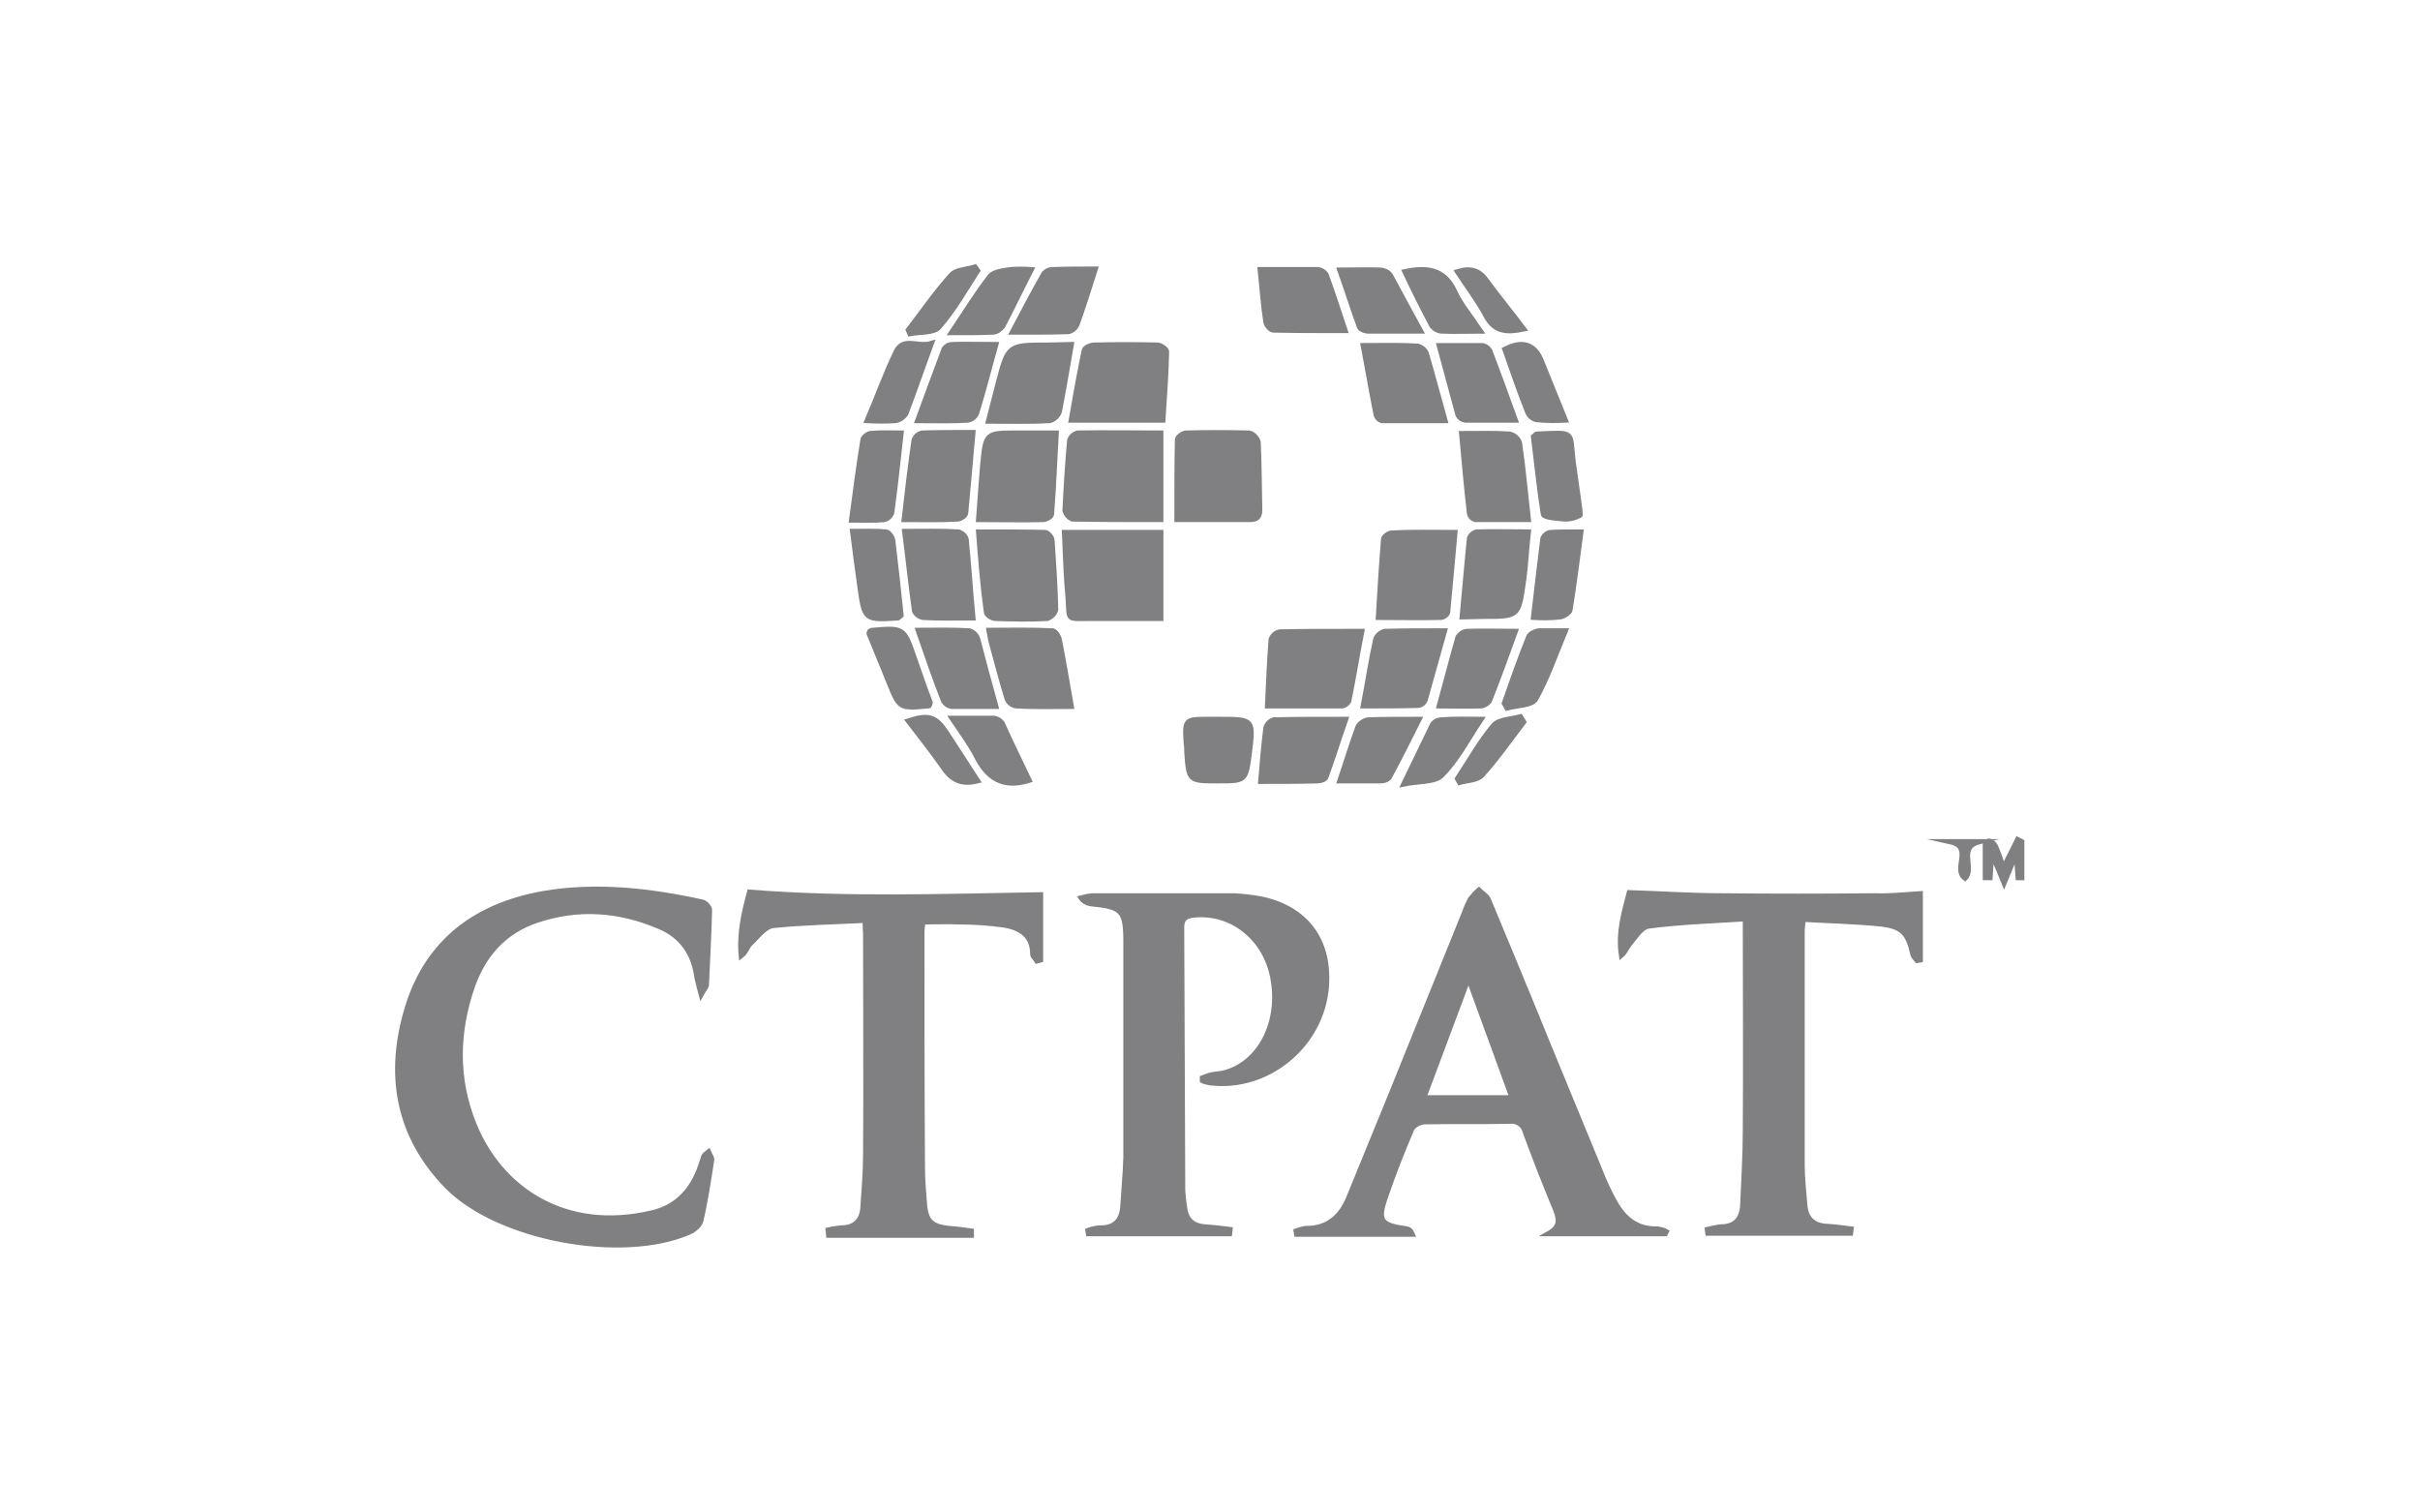 <?xml version="1.0" encoding="utf-8"?>
<!-- Generator: Adobe Illustrator 26.2.1, SVG Export Plug-In . SVG Version: 6.00 Build 0)  -->
<svg version="1.1" id="Capa_1" xmlns="http://www.w3.org/2000/svg" xmlns:xlink="http://www.w3.org/1999/xlink" x="0px" y="0px"
	 viewBox="0 0 464.9 290.4" style="enable-background:new 0 0 464.9 290.4;" xml:space="preserve">
<style type="text/css">
	.st0{fill:#808083;stroke:#808083;stroke-miterlimit:10;}
</style>
<g>
	<path class="st0" d="M319.9,237h-22.4c2.5-1.4,2-3,1.2-5c-2-4.8-3.9-9.7-5.7-14.6c-0.3-1.3-1.6-2.2-3-2c-5.4,0.1-10.9,0-16.3,0.1
		c-0.9,0-2.2,0.7-2.5,1.4c-1.8,4.2-3.5,8.5-5,12.9c-1.7,4.8-1,5.6,4.1,6.3c0.4,0.1,0.7,0.3,1,1h-22.2l-0.1-0.6
		c0.6-0.2,1.2-0.4,1.8-0.5c4.3,0.1,6.9-2.3,8.4-6.1c2.7-6.6,5.4-13.2,8.1-19.8c4.7-11.6,9.4-23.3,14.1-34.9c0.3-0.9,0.7-1.7,1.1-2.5
		c0.5-0.6,1-1.2,1.6-1.7c0.6,0.6,1.5,1.1,1.8,1.8c2.7,6.4,5.3,12.8,8,19.3c4.5,11.1,9.1,22.1,13.6,33.1c0.7,1.8,1.5,3.5,2.4,5.2
		c1.8,3.4,4.2,5.8,8.5,5.7c0.6,0.1,1.2,0.2,1.7,0.5L319.9,237z M282.4,188.7h-0.6l-8.3,22.2h17L282.4,188.7z"/>
	<path class="st0" d="M136.1,221.3c0.3,0.7,0.7,1.1,0.6,1.6c-0.6,3.9-1.2,7.9-2.1,11.7c-0.2,0.8-1.3,1.7-2.2,2.1
		c-13,5.6-36.7,1.2-46.5-8.8c-9.6-9.8-11.5-21.7-7.6-34.4c3.9-12.7,13.2-19.5,25.9-21.8c10.3-1.8,20.6-0.6,30.7,1.6
		c0.6,0.1,1.4,1,1.4,1.5c-0.1,4.8-0.4,9.6-0.6,14.4c0,0.4-0.4,0.7-1,1.8c-0.4-1.5-0.6-2.3-0.8-3.2c-0.6-4.6-2.9-8-7.2-9.8
		c-7.7-3.3-15.6-3.9-23.6-1.2c-6.3,2.1-10.3,6.7-12.4,12.8c-3,8.7-3.2,17.6,0.3,26.3c5,12.5,17.5,21.1,34.3,17.1
		c4.8-1.1,7.8-4.5,9.3-9c0.2-0.6,0.4-1.2,0.6-1.8C135.4,221.8,135.6,221.7,136.1,221.3z"/>
	<path class="st0" d="M231,207.1c0.6-0.2,1.1-0.5,1.7-0.6c1-0.2,2-0.2,2.9-0.5c6.9-2.1,10.7-10.3,8.8-18.8
		c-1.7-7.4-8.1-12.2-15.2-11.4c-1.6,0.2-2.2,0.8-2.2,2.4c0.1,16.8,0.1,33.6,0.2,50.5c0.1,1.2,0.2,2.4,0.4,3.5
		c0.3,2.2,1.6,3.3,3.8,3.5c1.6,0.1,3.3,0.3,4.9,0.5l-0.1,0.8h-27.1l-0.1-0.6c0.8-0.3,1.7-0.5,2.5-0.5c2.7,0,4-1.5,4.2-4
		c0.2-3.2,0.5-6.3,0.6-9.5c0-13.8,0-27.7,0-41.5c0-6.1-0.8-6.7-6.8-7.3c-0.7-0.1-1.4-0.5-1.8-1.1c0.7-0.2,1.3-0.3,2-0.4
		c9.2,0,18.3,0,27.4,0c1.7,0.1,3.4,0.3,5.1,0.6c8.7,1.8,13.3,8,12.6,16.9c-0.9,11.2-11.3,19.8-22.4,18.4c-0.5-0.1-1-0.2-1.4-0.4
		L231,207.1z"/>
	<path class="st0" d="M159.1,236.3c0.8-0.2,1.7-0.3,2.5-0.4c2.8,0,4.1-1.6,4.2-4.2c0.2-3.2,0.5-6.5,0.5-9.7c0.1-14.2,0-28.4,0-42.6
		c0-0.7-0.1-1.4-0.1-2.6c-6,0.3-11.9,0.4-17.7,1c-1.6,0.2-3,2.2-4.4,3.5c-0.6,0.6-0.8,1.6-1.7,2.3c-0.4-4.4,0.6-8.5,1.6-12.2
		c18.9,1.5,37.4,0.8,55.9,0.5v12.5l-0.7,0.2c-0.3-0.5-0.8-0.9-0.8-1.3c0-3.7-2.5-5.1-5.5-5.6c-2.9-0.4-5.8-0.6-8.6-0.6
		c-2.3-0.1-4.5,0-7,0c-0.1,0.7-0.2,1.4-0.2,2.1c0,15,0,30.1,0.1,45.1c0,2.3,0.2,4.7,0.4,7.1c0.3,3.3,1.4,4.2,4.6,4.6
		c1.5,0.1,3,0.3,4.4,0.5l0,0.8h-27.4L159.1,236.3z"/>
	<path class="st0" d="M368.9,171.7v12.7l-0.6,0.1c-0.3-0.4-0.7-0.7-0.8-1.1c-0.9-4.1-2-5.4-6.1-5.9c-4.9-0.5-9.9-0.6-15-0.9
		c-0.1,1.1-0.2,1.7-0.2,2.4c0,14.9,0,29.8,0,44.8c0,2.5,0.3,5.1,0.5,7.6c0.2,2.7,1.6,4.1,4.3,4.2c1.5,0.1,3.1,0.3,4.6,0.5l-0.1,0.8
		h-27.4l-0.1-0.7c0.9-0.2,1.7-0.4,2.6-0.5c2.9,0,4.1-1.7,4.2-4.3c0.2-4.7,0.5-9.4,0.5-14.1c0.1-13.4,0-26.8,0-40.8
		c-6.3,0.4-12.5,0.6-18.6,1.4c-1.4,0.2-2.6,2.2-3.7,3.5c-0.5,0.6-0.8,1.5-1.5,2.1c-0.7-4.4,0.6-8.5,1.5-12c6.2,0.2,12,0.6,17.7,0.6
		c9.8,0.1,19.5,0.1,29.3,0C363,172.2,365.9,171.9,368.9,171.7z"/>
	<path class="st0" d="M223,83.2v16.6c-5.8,0-11.4,0-17-0.1c-0.7-0.3-1.2-0.9-1.4-1.6c0.2-4.5,0.5-9,0.9-13.5
		c0.2-0.7,0.8-1.2,1.5-1.4C212.3,83.1,217.6,83.2,223,83.2z"/>
	<path class="st0" d="M204.5,102.3H223v16.5h-6.8c-2.3,0-4.5,0-6.8,0c-4.6,0-3.9,0.5-4.2-3.8C204.8,110.8,204.7,106.7,204.5,102.3z"
		/>
	<path class="st0" d="M226.1,99.8c0-5.3,0-10.4,0.1-15.4c0-0.4,1.1-1.2,1.6-1.2c4.1-0.1,8.1-0.1,12.2,0c0.8,0.2,1.4,0.9,1.7,1.7
		c0.2,4.3,0.2,8.7,0.3,13c0,1.4-0.5,1.9-1.9,1.9C235.5,99.8,230.9,99.8,226.1,99.8z"/>
	<path class="st0" d="M223.4,80.7h-17.6c0.8-4.6,1.6-9.1,2.5-13.4c0.1-0.5,1.2-1,1.9-1c4.1-0.1,8.1-0.1,12.2,0
		c0.6,0,1.8,0.9,1.7,1.3C224,71.9,223.7,76.2,223.4,80.7z"/>
	<path class="st0" d="M243.5,135.6c0.2-4.6,0.4-8.7,0.7-12.8c0.3-0.7,0.9-1.3,1.7-1.4c5-0.1,10.1-0.1,15.7-0.1
		c-0.9,4.6-1.6,9-2.5,13.4c-0.3,0.5-0.8,0.9-1.4,0.9C253.2,135.6,248.6,135.6,243.5,135.6z"/>
	<path class="st0" d="M202.9,83.2c-0.3,5.4-0.5,10.5-0.9,15.6c0,0.4-1,1-1.6,1c-4,0.1-7.9,0-12.4,0c0.3-3.7,0.5-7.2,0.8-10.6
		c0.6-6,0.6-6,6.6-6H202.9z"/>
	<path class="st0" d="M188,102.2c4.5,0,8.6,0,12.8,0.1c0.5,0,1.3,1,1.3,1.5c0.3,4.4,0.6,8.8,0.7,13.3c-0.2,0.8-0.8,1.4-1.6,1.7
		c-3.3,0.2-6.7,0.1-10,0c-0.6,0-1.7-0.7-1.7-1.2C188.8,112.5,188.4,107.5,188,102.2z"/>
	<path class="st0" d="M279.5,102.3c-0.5,5.3-0.9,10.3-1.4,15.3c0,0.4-0.8,1-1.3,1c-3.9,0.1-7.7,0-12,0c0.3-5.2,0.6-10.1,1-15
		c0-0.5,1-1.2,1.6-1.2C271.2,102.2,274.9,102.3,279.5,102.3z"/>
	<path class="st0" d="M173.7,99.8c0.6-5.4,1.2-10.3,1.9-15.2c0.2-0.7,0.8-1.2,1.5-1.4c3.1-0.1,6.3-0.1,9.8-0.1
		c-0.5,5.4-0.9,10.4-1.4,15.5c0,0.4-1,1.1-1.5,1.1C180.8,99.9,177.5,99.8,173.7,99.8z"/>
	<path class="st0" d="M186.9,118.7c-3.5,0-6.6,0.1-9.6-0.1c-0.7-0.1-1.3-0.6-1.6-1.2c-0.7-4.9-1.2-9.9-1.9-15.3
		c3.7,0,7.1-0.1,10.3,0.1c0.7,0.2,1.3,0.7,1.5,1.4C186.1,108.5,186.4,113.4,186.9,118.7z"/>
	<path class="st0" d="M280.8,83.3c3.5,0,6.3-0.1,9.2,0.1c0.9,0.2,1.6,0.8,1.9,1.7c0.7,4.7,1.1,9.4,1.7,14.7c-3.7,0-6.9,0-10.2,0
		c-0.6-0.2-1-0.6-1.1-1.2C281.7,93.5,281.3,88.6,280.8,83.3z"/>
	<path class="st0" d="M205.8,135.7c-3.8,0-7.2,0.1-10.6-0.1c-0.7-0.1-1.4-0.6-1.7-1.3c-1.1-3.5-2-7.1-3-10.7
		c-0.2-0.7-0.3-1.4-0.5-2.5c4.2,0,8.2-0.1,12.2,0.1c0.5,0,1.2,1.1,1.3,1.7C204.3,127,205,131.1,205.8,135.7z"/>
	<path class="st0" d="M205.8,66.2c-0.8,4.6-1.5,8.8-2.3,12.9c-0.3,0.8-1,1.5-1.9,1.7c-3.7,0.2-7.4,0.1-11.7,0.1
		c0.7-2.7,1.3-5.1,1.9-7.4c1.9-7.2,1.9-7.2,9.5-7.2L205.8,66.2z"/>
	<path class="st0" d="M280.9,118.5c0.5-5.2,0.9-10.2,1.4-15.1c0.2-0.6,0.8-1.1,1.4-1.2c3.1-0.1,6.3,0,9.9,0c-0.4,3.5-0.5,6.7-1,9.9
		c-0.9,6.3-1,6.3-7.5,6.3L280.9,118.5z"/>
	<path class="st0" d="M261.9,135.6c0.9-4.7,1.5-8.8,2.4-12.8c0.3-0.8,1-1.3,1.7-1.5c3.7-0.1,7.4-0.1,11.5-0.1
		c-1.3,4.6-2.5,8.9-3.7,13.2c-0.2,0.6-0.7,1-1.3,1.1C269.1,135.6,265.7,135.6,261.9,135.6z"/>
	<path class="st0" d="M261.9,66.4c3.8,0,7.1-0.1,10.4,0.1c0.8,0.2,1.4,0.7,1.7,1.4c1.2,4.1,2.3,8.3,3.6,12.9c-4.3,0-8.2,0-12.1,0
		c-0.5-0.1-0.9-0.5-1.1-1C263.5,75.4,262.8,71.1,261.9,66.4z"/>
	<path class="st0" d="M242.2,150.1c0.3-3.7,0.6-7.1,1-10.3c0.2-0.7,0.8-1.3,1.5-1.5c4.4-0.1,8.8-0.1,13.8-0.1
		c-1.4,4-2.5,7.6-3.8,11.1c-0.1,0.4-1,0.7-1.6,0.7C249.6,150.1,246.1,150.1,242.2,150.1z"/>
	<path class="st0" d="M242.1,51.8c3.9,0,7.5,0,11.1,0c0.7,0.1,1.3,0.5,1.6,1.1c1.2,3.3,2.3,6.7,3.6,10.6c-4.9,0-9.4,0-13.8-0.1
		c-0.5,0-1.3-0.9-1.4-1.5C242.7,58.8,242.5,55.6,242.1,51.8z"/>
	<path class="st0" d="M176.3,80.8c1.8-4.9,3.4-9.3,5.1-13.8c0.4-0.5,0.9-0.8,1.5-0.8c2.7-0.1,5.4,0,8.4,0c-1.3,4.6-2.4,9-3.7,13.2
		c-0.3,0.7-1,1.2-1.7,1.3C182.9,80.9,179.8,80.8,176.3,80.8z"/>
	<path class="st0" d="M191.3,135.7c-3,0-5.8,0-8.5,0c-0.6-0.1-1.1-0.4-1.5-1c-1.7-4.3-3.2-8.7-4.9-13.6c3.6,0,6.7-0.1,9.8,0.1
		c0.7,0.2,1.3,0.7,1.6,1.5C188.9,126.9,190,131.1,191.3,135.7z"/>
	<path class="st0" d="M276.5,66.4c3.1,0,5.7,0,8.3,0c0.6,0.1,1.1,0.5,1.4,1c1.6,4.2,3.2,8.6,4.9,13.3c-3.5,0-6.5,0-9.6,0
		c-0.6-0.1-1.1-0.4-1.4-1C278.9,75.4,277.8,71.1,276.5,66.4z"/>
	<path class="st0" d="M276.5,135.6c1.3-4.7,2.4-9,3.6-13.2c0.4-0.6,1.1-1.1,1.8-1.1c2.9-0.1,5.8,0,9.2,0c-1.7,4.7-3.3,9.1-5,13.4
		c-0.4,0.5-1.1,0.9-1.7,0.9C282,135.7,279.6,135.6,276.5,135.6z"/>
	<path class="st0" d="M234.2,138.2c6.6,0,6.6,0,5.8,6.5c-0.7,5.3-0.7,5.3-6,5.3c-5.6,0-5.6,0-6-5.5c0-0.5,0-1.1-0.1-1.6
		c-0.3-4.7-0.3-4.7,4.4-4.7H234.2z"/>
	<path class="st0" d="M210.4,51.7c-1.2,3.8-2.3,7.3-3.5,10.6c-0.3,0.7-0.9,1.2-1.6,1.4c-3.3,0.1-6.6,0.1-10.8,0.1
		c2.2-4.2,4.1-7.8,6.1-11.3c0.5-0.5,1.2-0.8,1.9-0.7C205,51.7,207.5,51.7,210.4,51.7z"/>
	<path class="st0" d="M272.9,63.6c-4,0-7.1,0-10.1,0c-0.5,0-1.4-0.3-1.6-0.7c-1.3-3.5-2.4-7.1-3.8-11c3.1,0,5.5-0.1,7.9,0
		c0.7,0.1,1.4,0.4,1.8,1C268.9,56.2,270.7,59.6,272.9,63.6z"/>
	<path class="st0" d="M257.4,150c1.3-3.8,2.3-7.2,3.5-10.4c0.4-0.7,1.2-1.2,2-1.3c3-0.1,5.9-0.1,9.7-0.1c-2,4-3.8,7.6-5.7,11.1
		c-0.4,0.5-1,0.7-1.7,0.7C262.8,150,260.4,150,257.4,150z"/>
	<path class="st0" d="M173.1,118.2c-0.5,0.4-0.5,0.5-0.6,0.5c-6.4,0.4-6.4,0.4-7.3-6c-0.5-3.4-0.9-6.7-1.4-10.6
		c2.3,0,4.4-0.1,6.4,0.1c0.5,0,1.2,1,1.3,1.6C172.1,108.7,172.6,113.5,173.1,118.2z"/>
	<path class="st0" d="M173.1,83.2c-0.6,5.3-1.1,10.3-1.8,15.3c-0.2,0.6-0.7,1.1-1.4,1.3c-1.9,0.2-3.9,0.1-6.3,0.1
		c0.7-5.4,1.4-10.5,2.2-15.5c0.2-0.5,0.7-0.9,1.3-1.1C169,83.1,170.9,83.2,173.1,83.2z"/>
	<path class="st0" d="M294.6,83.9c0.5-0.4,0.5-0.5,0.6-0.5c7.5-0.3,6.3-0.7,7,5.2c0.4,3.1,0.9,6.2,1.3,9.4c0,0.3,0.1,1,0,1
		c-0.8,0.4-1.7,0.7-2.7,0.7c-1.5-0.1-4.2-0.3-4.3-0.9C295.7,93.8,295.2,88.7,294.6,83.9z"/>
	<path class="st0" d="M294.6,118.6c0.6-5.3,1.2-10.2,1.8-15.1c0.2-0.6,0.8-1.1,1.4-1.2c1.9-0.1,3.7-0.1,5.9-0.1
		c-0.7,5.2-1.3,10.1-2.1,15c-0.1,0.5-1.2,1.2-1.9,1.3C298,118.7,296.3,118.7,294.6,118.6z"/>
	<path class="st0" d="M182.8,63.9c2.7-4,4.8-7.5,7.4-10.8c0.7-0.9,2.6-1.1,4-1.3c1.3-0.1,2.6-0.1,3.9,0c-2,3.9-3.7,7.5-5.5,10.9
		c-0.5,0.6-1.2,1.1-1.9,1.1C188.3,63.9,185.9,63.9,182.8,63.9z"/>
	<path class="st0" d="M197.7,149.9c-5.1,1.6-8.1-0.5-10.2-4.8c-1.2-2.3-2.8-4.4-4.6-7.1c3,0,5.6,0,8.1,0c0.6,0.1,1.1,0.4,1.5,0.9
		C194.2,142.7,196,146.3,197.7,149.9z"/>
	<path class="st0" d="M166.6,80.8c2-4.7,3.6-9.2,5.6-13.3c1.4-2.8,4.2-0.7,6.7-1.5c-1.8,4.9-3.3,9.3-4.9,13.5
		c-0.5,0.7-1.2,1.2-2.1,1.3C170.2,80.9,168.4,80.9,166.6,80.8z"/>
	<path class="st0" d="M178.5,135.5c-0.1,0-0.2,0.1-0.2,0.1c-5.5,0.5-5.5,0.5-7.5-4.5c-1.3-3.1-2.5-6.2-3.8-9.3
		c-0.1-0.1,0-0.3,0.1-0.5c0.2-0.1,0.3-0.2,0.5-0.2c6-0.5,6-0.5,8,5.2c1,2.9,2,5.8,3.1,8.7C178.7,135.1,178.6,135.3,178.5,135.5z"/>
	<path class="st0" d="M300.7,121.2c-2,4.8-3.5,9.2-5.7,13.1c-0.7,1.2-3.6,1.2-5.5,1.7l-0.5-0.9c1.5-4.3,3-8.6,4.7-12.8
		c0.2-0.5,1.2-1,1.9-1.1C297.1,121.2,298.6,121.2,300.7,121.2z"/>
	<path class="st0" d="M284.4,63.6c-3,0-5.2,0.1-7.3,0c-0.8,0-1.5-0.4-2-1c-1.8-3.4-3.5-6.8-5.2-10.4c4.2-0.9,7.5-0.5,9.5,3.7
		C280.5,58.4,282.4,60.6,284.4,63.6z"/>
	<path class="st0" d="M284.5,138.2c-2.6,3.9-4.6,7.8-7.5,10.7c-1.3,1.4-4.4,1.1-7.3,1.7c2.1-4.3,3.8-7.9,5.5-11.4
		c0.4-0.6,1.1-0.9,1.8-0.9C279.3,138.1,281.7,138.2,284.5,138.2z"/>
	<path class="st0" d="M300.7,80.7c-1.9,0.1-3.7,0.1-5.6-0.1c-0.7-0.2-1.3-0.7-1.6-1.4c-1.6-4-3-8.1-4.4-12.1c3.3-1.7,5.6-1,6.9,2
		C297.5,72.8,299,76.5,300.7,80.7z"/>
	<path class="st0" d="M187.8,150c-3.1,0.8-5-0.2-6.6-2.6c-2.1-3-4.4-5.9-6.7-8.9c4-1.3,5.3-0.8,7.4,2.4L187.8,150z"/>
	<path class="st0" d="M174.5,63.4c2.7-3.5,5.3-7.3,8.3-10.6c0.9-1,3-1,4.5-1.5l0.5,0.7c-2.4,3.7-4.5,7.5-7.4,10.8
		c-1,1.2-3.7,0.9-5.6,1.3L174.5,63.4z"/>
	<path class="st0" d="M292.7,138.7c-2.6,3.4-5.1,7-8,10.2c-0.9,1-2.9,1-4.3,1.4l-0.4-0.7c2.3-3.5,4.3-7.1,6.9-10.2
		c1-1.2,3.4-1.2,5.2-1.7L292.7,138.7z"/>
	<path class="st0" d="M292.7,63.2c-3.3,0.7-5.6,0.5-7.2-2.5s-3.6-5.6-5.5-8.5c2.6-0.8,4.3-0.2,5.7,1.9
		C287.9,57.1,290.3,60,292.7,63.2z"/>
	<path class="st0" d="M387.7,168.6c-0.1-1.3-0.2-2.7-0.3-4.8c-0.9,2.2-1.5,3.6-2.4,5.8c-0.9-2.2-1.5-3.7-2.4-5.7l-0.3,4.7h-0.9
		c0-2.2,0-4.3,0-6.5c0-0.2,0.6-0.6,0.8-0.5c0.5,0.2,0.9,0.5,1.1,0.9c0.6,1.3,1,2.7,1.6,4.2l2.7-5.4l0.8,0.4v6.9L387.7,168.6z"/>
	<path class="st0" d="M374.7,161.7h5.5c-4.2,1.1-0.8,5.1-2.7,7C375.1,167,379.2,162.7,374.7,161.7z"/>
</g>
</svg>
